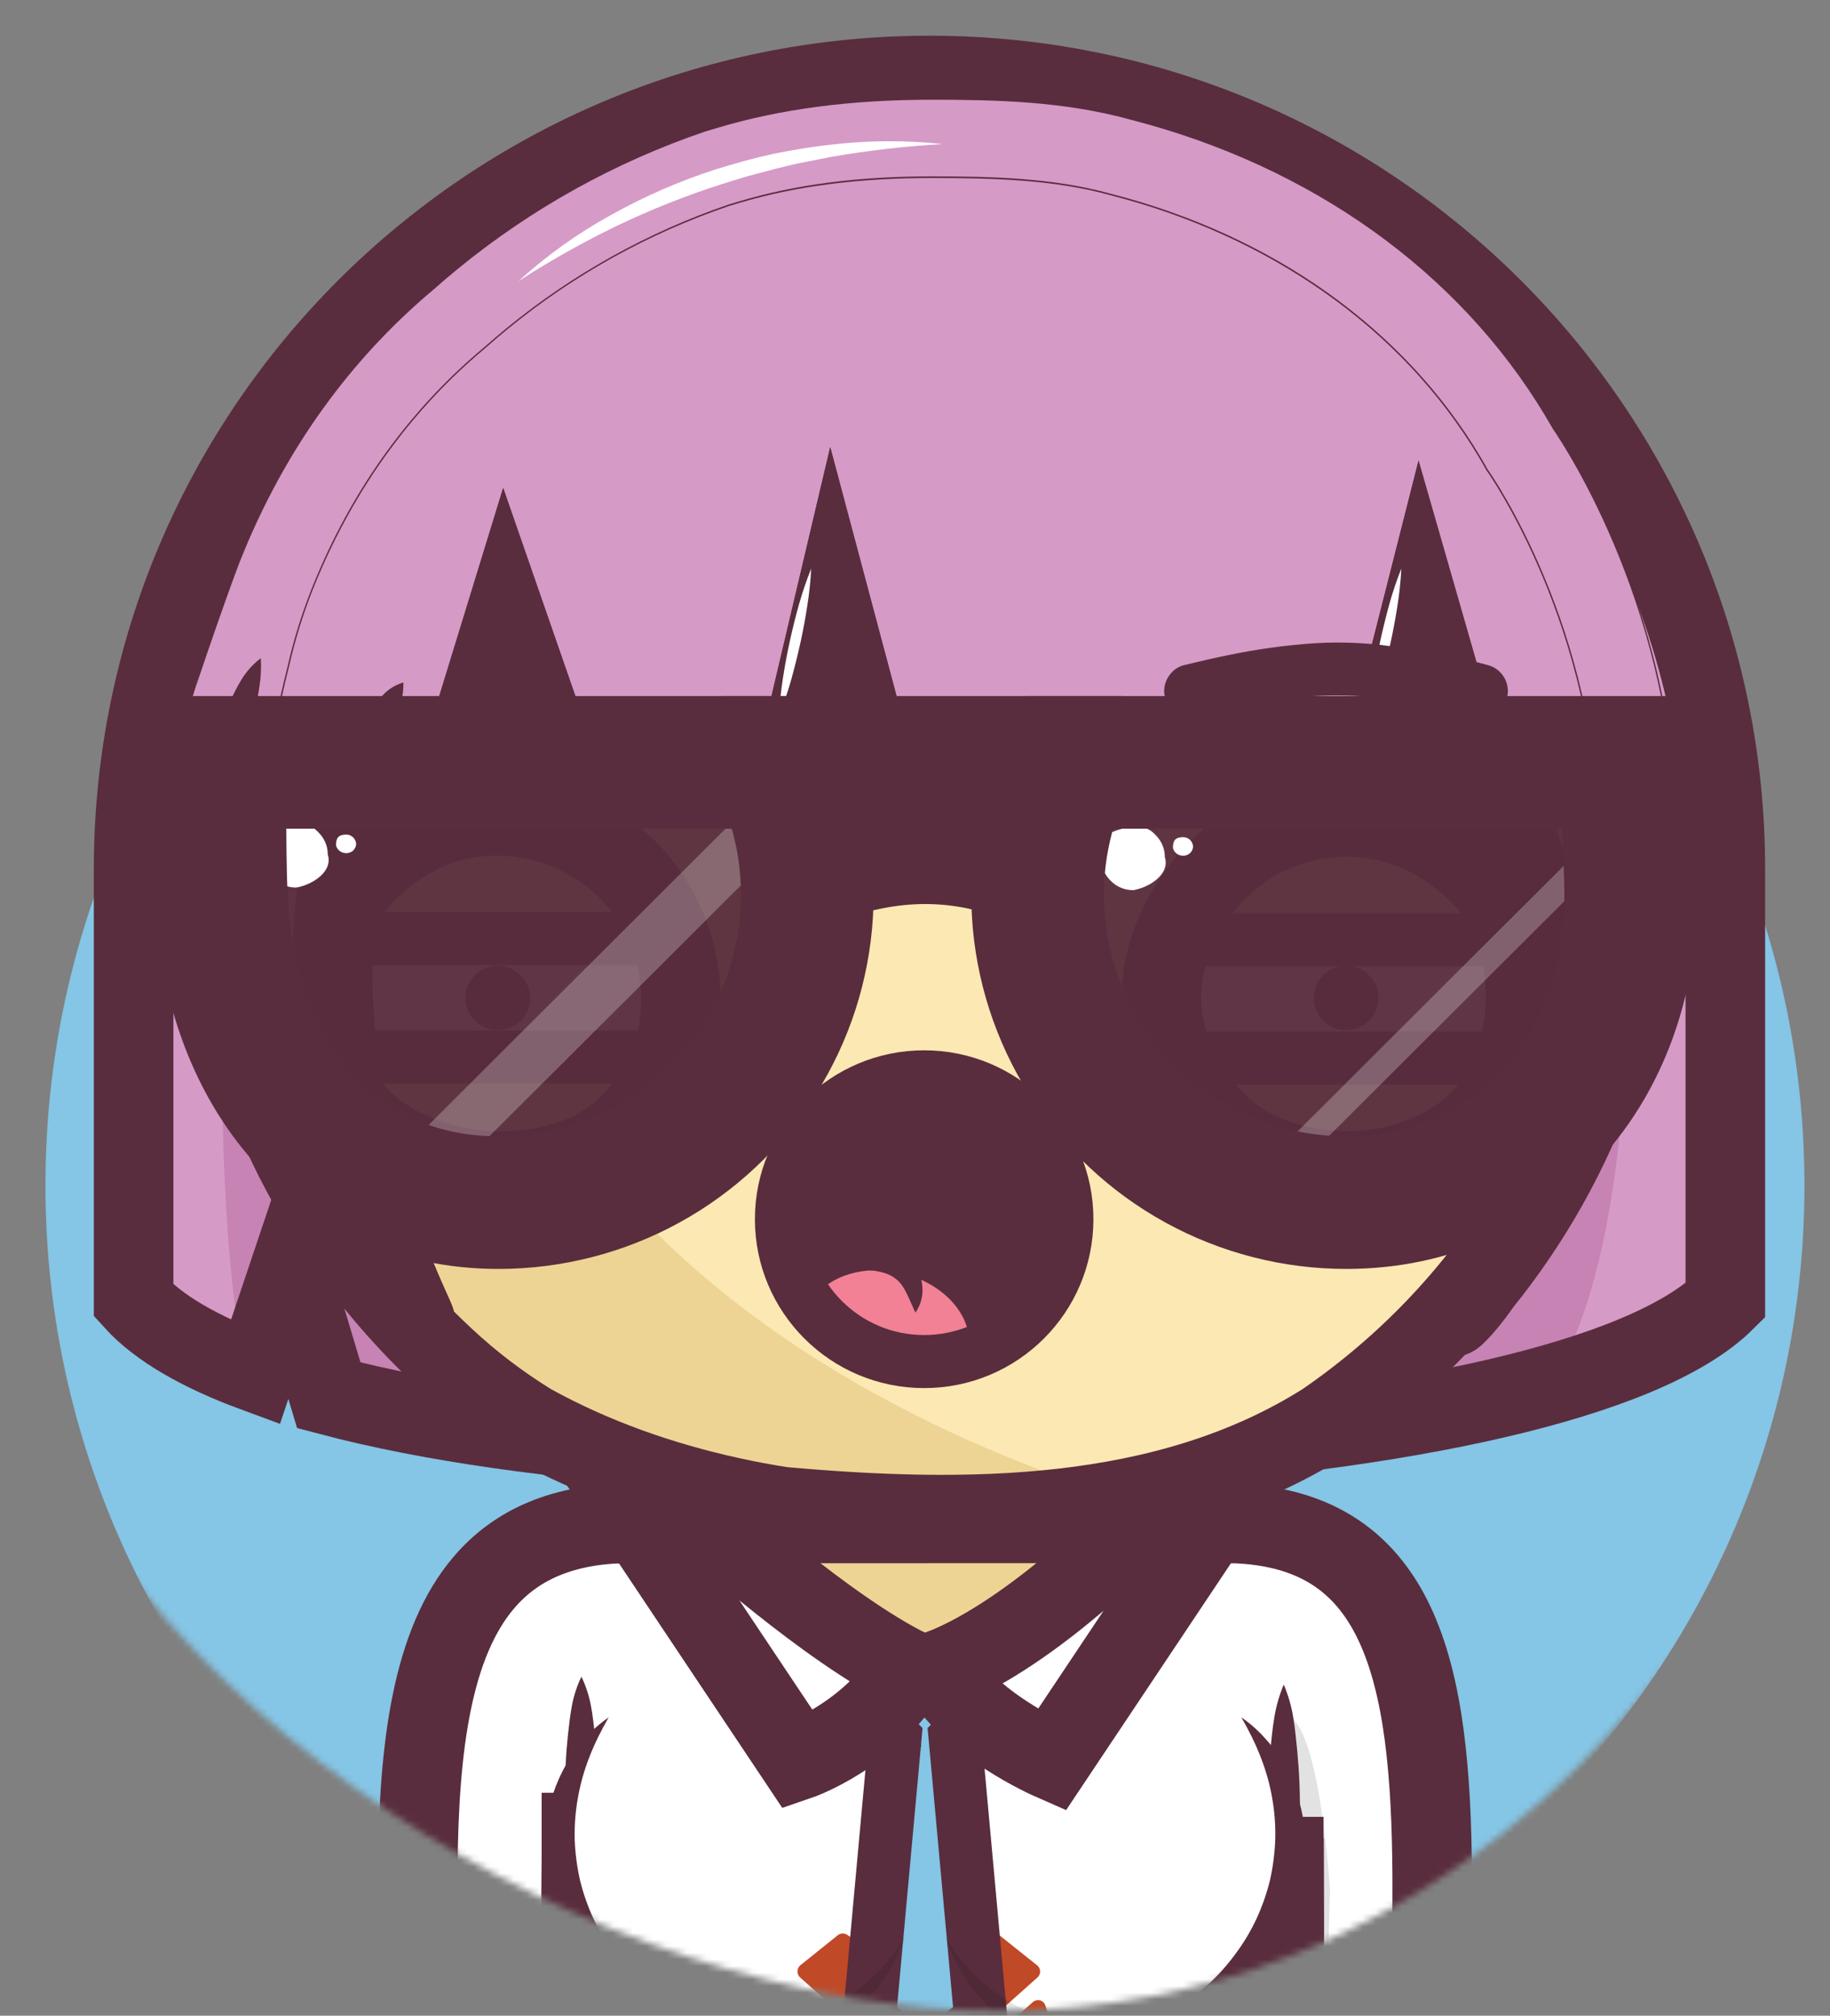<svg width="276" height="304" viewBox="0 0 276 304" fill="none" xmlns="http://www.w3.org/2000/svg">
<rect x="0" y="0" width="276" height="304" fill="#808080" stroke="none"/>
<mask id="mask0_230_566" style="mask-type:alpha" maskUnits="userSpaceOnUse" x="0" y="0" width="276" height="304">
<path d="M212.5 0.5H60L9.5 104.5L0.5 200.5C15.814 257.164 89.813 303.214 151 303.214C212.187 303.214 260.686 257.164 276 200.5L267.5 92.5L212.5 0.5Z" fill="white"/>
</mask>
<g mask="url(#mask0_230_566)">
<path d="M139.5 311.096C212.757 311.096 272.144 251.861 272.144 178.791C272.144 105.721 212.757 46.486 139.5 46.486C66.242 46.486 6.855 105.721 6.855 178.791C6.855 251.861 66.242 311.096 139.5 311.096Z" fill="#85C5E5"/>
<path d="M140.183 11.385C73.893 11.385 20.151 64.985 20.151 131.109V196.151C23.934 200.338 30.274 203.939 38.505 206.972L43.82 191.144L49.59 210.43C110.541 226.604 235.807 220.491 260.214 196.151V131.109C260.214 64.985 206.472 11.385 140.183 11.385Z" fill="#D69AC7"/>
<path d="M36.904 206.367C37.431 206.57 37.962 206.765 38.501 206.972L43.819 191.144L49.589 210.43C67.632 215.206 91.304 218.052 116.333 219.039L127.218 208.604L34.088 138.702C34.088 138.702 31.638 179.078 36.904 206.367Z" fill="#C683B4"/>
<path d="M186.263 147.995L196.361 215.954C210.247 214.227 222.943 211.867 233.512 208.898C233.512 208.898 246.715 194.217 245.291 138.702C243.866 83.188 186.263 147.995 186.263 147.995Z" fill="#C683B4"/>
<path d="M140.183 11.385C73.893 11.385 20.151 64.985 20.151 131.109V196.151C23.934 200.338 30.274 203.939 38.505 206.972L43.82 191.144L49.59 210.43C110.541 226.604 235.807 220.491 260.214 196.151V131.109C260.214 64.985 206.472 11.385 140.183 11.385Z" stroke="#592D3D" stroke-width="12" stroke-miterlimit="10"/>
<path d="M183.39 229.955C219.603 229.955 212.118 275.42 212.465 325.98H183.39V229.955Z" fill="#FBE8B3"/>
<path d="M192.463 259.067L183.39 274.242L187.93 325.98H200.603C200.91 254.236 192.463 259.067 192.463 259.067Z" fill="#EDD494"/>
<path d="M33.066 126.99C33.066 68.36 80.719 20.829 139.5 20.829C198.28 20.829 245.933 68.36 245.933 126.99C245.948 142.787 242.421 158.388 235.611 172.651C228.8 186.913 218.879 199.476 206.572 209.42C204.388 211.192 202.135 212.875 199.813 214.47C175.809 229.669 145.485 229.669 118.109 227.237C115.452 226.839 112.803 226.338 110.173 225.761C99.668 223.452 89.497 219.89 80.101 214.697C77.778 213.269 75.527 211.728 73.346 210.072C71.153 208.407 69.049 206.63 67.041 204.747C65.142 202.988 63.308 201.16 61.539 199.263C43.208 179.642 33.031 153.81 33.066 126.99Z" fill="#FBE8B3"/>
<path d="M47.574 180.51C47.853 180.988 48.129 181.465 48.416 181.935C48.588 182.222 48.767 182.5 48.947 182.787C49.21 183.213 49.473 183.638 49.745 184.056C49.936 184.359 50.144 184.653 50.327 184.948C50.591 185.346 50.854 185.744 51.125 186.142C51.329 186.444 51.524 186.747 51.748 187.049C52.011 187.447 52.274 187.813 52.546 188.195C52.761 188.502 52.985 188.804 53.204 189.111C53.423 189.417 53.739 189.847 54.002 190.213C54.265 190.579 54.461 190.822 54.692 191.124C54.924 191.427 55.239 191.841 55.518 192.199C55.798 192.557 55.993 192.8 56.233 193.098C56.472 193.397 56.795 193.799 57.078 194.145C57.362 194.491 57.569 194.738 57.816 195.033C58.064 195.327 58.391 195.717 58.682 196.055C58.974 196.394 59.189 196.64 59.444 196.931L60.33 197.926C60.59 198.216 60.853 198.499 61.128 198.785C61.471 199.16 61.819 199.53 62.166 199.896L62.648 200.405C63.163 200.939 63.682 201.472 64.209 201.997L64.312 202.105C64.827 202.614 65.35 203.119 65.872 203.621L66.503 204.218C66.882 204.572 67.261 204.926 67.644 205.277L68.107 205.698C68.506 206.072 68.941 206.439 69.36 206.805C70.663 207.938 71.993 209.024 73.35 210.064C75.528 211.72 77.78 213.261 80.105 214.689C89.501 219.862 99.656 223.444 110.177 225.753C112.807 226.33 115.456 226.827 118.113 227.229C134.911 228.722 152.826 229.291 169.696 226.003C142.871 218.127 14.05 171.858 95.131 30.472C94.046 30.969 92.976 31.483 91.915 32.016L91.68 32.131C91.193 32.374 90.706 32.625 90.223 32.88L89.824 33.091C88.324 33.886 86.84 34.71 85.383 35.57L85.024 35.781C84.561 36.056 84.103 36.334 83.644 36.617L83.297 36.832C81.871 37.72 80.468 38.64 79.087 39.59L78.656 39.888C78.221 40.191 77.794 40.493 77.368 40.799L77.104 40.986C76.234 41.621 75.375 42.263 74.527 42.913L74.279 43.104C73.88 43.414 73.481 43.733 73.082 44.055L72.615 44.429C72.216 44.751 71.817 45.074 71.418 45.404C70.576 46.1 69.747 46.817 68.929 47.541L68.474 47.939L67.4 48.914L66.882 49.384C65.743 50.445 64.63 51.529 63.542 52.635L62.992 53.197C62.676 53.523 62.361 53.849 62.05 54.179C61.866 54.374 61.683 54.578 61.503 54.769C60.955 55.352 60.415 55.944 59.883 56.544C59.704 56.746 59.52 56.941 59.341 57.156C59.057 57.479 58.778 57.805 58.499 58.132L57.896 58.844C57.625 59.166 57.354 59.489 57.098 59.815C56.883 60.078 56.667 60.344 56.456 60.611C56.029 61.14 55.61 61.669 55.195 62.203C54.98 62.481 54.764 62.76 54.553 63.042C54.341 63.325 54.074 63.675 53.839 63.998C53.603 64.32 53.412 64.575 53.204 64.865C52.997 65.156 52.753 65.482 52.534 65.793C52.156 66.323 51.784 66.861 51.416 67.404C51.217 67.695 51.018 67.993 50.822 68.288C50.627 68.582 50.383 68.948 50.168 69.283L49.573 70.202L48.903 71.281C48.731 71.555 48.56 71.83 48.392 72.105C48.037 72.686 47.694 73.271 47.351 73.856L46.864 74.715C46.648 75.093 46.433 75.475 46.222 75.858C46.062 76.148 45.902 76.439 45.747 76.729C45.491 77.203 45.24 77.68 44.989 78.158L44.51 79.089C44.255 79.599 43.999 80.104 43.748 80.617C43.616 80.892 43.48 81.171 43.349 81.449C43.141 81.883 42.95 82.321 42.738 82.758C42.615 83.021 42.495 83.284 42.375 83.554C42.08 84.21 41.791 84.873 41.509 85.544C41.422 85.751 41.338 85.962 41.25 86.169C41.039 86.675 40.831 87.18 40.628 87.689C40.52 87.956 40.416 88.223 40.312 88.485C40.113 88.987 39.913 89.492 39.734 89.998C39.65 90.217 39.566 90.436 39.486 90.654C39.236 91.352 38.99 92.05 38.748 92.748L38.525 93.424C38.349 93.955 38.178 94.486 38.01 95.016L37.771 95.776C37.583 96.389 37.4 97.002 37.224 97.619C37.184 97.75 37.144 97.882 37.108 98.017C36.901 98.749 36.701 99.484 36.51 100.222C36.446 100.457 36.39 100.695 36.33 100.93C36.191 101.483 36.055 102.037 35.931 102.594L35.764 103.29C35.592 104.046 35.425 104.803 35.269 105.563L35.209 105.869C35.074 106.546 34.941 107.222 34.81 107.899C34.766 108.142 34.726 108.38 34.682 108.623C34.579 109.216 34.479 109.817 34.387 110.414C34.355 110.617 34.319 110.812 34.291 111.019C34.172 111.795 34.064 112.575 33.96 113.359L33.901 113.876C33.821 114.509 33.749 115.146 33.681 115.783C33.657 116.022 33.629 116.26 33.605 116.503C33.541 117.172 33.481 117.844 33.426 118.517C33.426 118.656 33.402 118.792 33.394 118.915C33.335 119.711 33.283 120.513 33.238 121.323C33.238 121.534 33.238 121.749 33.21 121.959C33.184 122.586 33.16 123.21 33.138 123.834C33.138 124.069 33.138 124.304 33.138 124.538C33.138 125.354 33.106 126.174 33.106 126.994C33.106 126.994 33.106 127.022 33.106 127.034C33.106 127.917 33.106 128.793 33.138 129.668C33.138 129.971 33.162 130.273 33.17 130.576C33.19 131.161 33.21 131.746 33.238 132.331C33.238 132.685 33.282 133.035 33.302 133.389C33.334 133.919 33.362 134.448 33.402 134.981C33.43 135.379 33.465 135.734 33.498 136.108C33.541 136.609 33.581 137.111 33.633 137.608C33.669 138.006 33.717 138.38 33.757 138.766C33.813 139.248 33.864 139.733 33.924 140.215C33.972 140.613 34.028 141.011 34.08 141.389C34.144 141.858 34.208 142.332 34.279 142.802C34.339 143.2 34.403 143.598 34.467 143.996C34.539 144.457 34.615 144.923 34.694 145.385C34.766 145.783 34.838 146.18 34.914 146.578C34.998 147.036 35.086 147.494 35.173 147.948C35.261 148.401 35.337 148.743 35.421 149.141C35.516 149.595 35.612 150.045 35.716 150.495C35.82 150.944 35.892 151.291 35.987 151.661C36.091 152.11 36.203 152.556 36.314 152.998C36.426 153.44 36.51 153.774 36.61 154.156C36.729 154.602 36.849 155.044 36.973 155.485C37.077 155.883 37.184 156.249 37.296 156.627C37.424 157.069 37.555 157.507 37.695 157.945C37.835 158.383 37.926 158.697 38.046 159.075C38.166 159.453 38.325 159.947 38.469 160.38C38.613 160.814 38.716 161.125 38.844 161.495C38.996 161.929 39.147 162.362 39.303 162.796C39.435 163.158 39.562 163.524 39.702 163.887L40.197 165.188C40.336 165.542 40.472 165.9 40.596 166.255C40.771 166.688 40.951 167.126 41.13 167.56C41.274 167.902 41.414 168.248 41.561 168.591C41.749 169.036 41.96 169.474 42.14 169.916C42.287 170.242 42.431 170.573 42.579 170.899C42.786 171.361 43.006 171.814 43.217 172.268L43.648 173.183C43.891 173.685 44.143 174.178 44.394 174.676C44.522 174.927 44.642 175.181 44.773 175.432C45.539 176.92 46.337 178.389 47.167 179.838C47.283 180.025 47.431 180.267 47.574 180.51Z" fill="#EDD494"/>
<path d="M33.066 126.99C33.066 68.36 80.719 20.829 139.5 20.829C198.28 20.829 245.933 68.36 245.933 126.99C245.948 142.787 242.421 158.388 235.611 172.651C228.8 186.913 218.879 199.476 206.572 209.42C204.388 211.192 202.135 212.875 199.813 214.47C175.809 229.669 145.485 229.669 118.109 227.237C115.452 226.839 112.803 226.338 110.173 225.761C99.668 223.452 89.497 219.89 80.101 214.697C77.778 213.269 75.527 211.728 73.346 210.072C71.153 208.407 69.049 206.63 67.041 204.747C65.142 202.988 63.308 201.16 61.539 199.263C43.208 179.642 33.031 153.81 33.066 126.99Z" stroke="#592D3D" stroke-width="12" stroke-miterlimit="10"/>
<path d="M94.062 229.955C57.844 229.955 65.334 275.42 64.987 325.98H94.062V229.955Z" fill="#FBE8B3"/>
<path d="M86.524 259.067L95.609 274.242L91.065 325.98H78.405C78.081 254.236 86.524 259.067 86.524 259.067Z" fill="#EDD494"/>
<path d="M187.168 353.838H91.831C90.426 353.837 89.079 353.28 88.087 352.289C87.094 351.298 86.536 349.954 86.536 348.553V235.24C86.536 233.839 87.094 232.496 88.087 231.505C89.079 230.514 90.426 229.956 91.831 229.955H184.89C190.113 229.955 192.471 233.004 192.471 237.867V348.537C192.473 349.233 192.337 349.922 192.071 350.566C191.806 351.209 191.416 351.794 190.923 352.286C190.43 352.779 189.845 353.169 189.201 353.436C188.556 353.702 187.865 353.839 187.168 353.838Z" fill="#FBE8B3"/>
<path d="M190.99 233.099C190.593 232.611 190.256 232.077 189.989 231.507C189.031 230.759 187.891 230.277 186.685 230.11C186.091 230.019 185.491 229.973 184.89 229.975H91.831C90.43 229.976 89.086 230.531 88.094 231.517C87.101 232.504 86.541 233.843 86.536 235.24C98.107 239.387 119.769 241.704 139.499 241.704C164.66 241.704 181.147 237.982 190.99 233.099Z" fill="#EDD494"/>
<path d="M183.39 229.955C219.603 229.955 212.118 275.42 212.465 325.98H192.463" stroke="#592D3D" stroke-width="12" stroke-miterlimit="10" stroke-linecap="square"/>
<path d="M94.062 229.955C57.844 229.955 65.334 275.42 64.987 325.98H84.964" stroke="#592D3D" stroke-width="12" stroke-miterlimit="10" stroke-linecap="square"/>
<path d="M91.831 229.995L184.89 229.955" stroke="#592D3D" stroke-width="12" stroke-miterlimit="10"/>
<path d="M91.831 353.838H138.362C94.811 353.838 98.099 261.833 86.536 261.833V348.537C86.534 349.232 86.669 349.921 86.934 350.564C87.2 351.207 87.589 351.791 88.081 352.283C88.573 352.776 89.157 353.167 89.801 353.433C90.444 353.7 91.134 353.838 91.831 353.838Z" fill="#EDD494"/>
<path d="M84.143 270.601C84.067 269.14 84.099 267.68 84.163 266.223C84.227 264.767 84.35 263.298 84.506 261.845C84.586 261.113 84.665 260.385 84.765 259.652C84.865 258.92 84.961 258.192 85.104 257.46C85.387 255.944 85.869 254.472 86.537 253.082C87.205 254.472 87.686 255.944 87.969 257.46C88.113 258.192 88.217 258.92 88.308 259.652C88.4 260.385 88.488 261.113 88.568 261.845C88.719 263.306 88.839 264.767 88.907 266.223C88.975 267.68 89.007 269.144 88.931 270.601H84.143Z" fill="#592D3D"/>
<path d="M192.463 274.242V277.426C192.567 290.958 192.567 304.887 192.463 318.319C192.463 319.461 192.463 320.595 192.463 321.714V348.541C192.465 349.236 192.329 349.924 192.064 350.567C191.798 351.209 191.409 351.793 190.917 352.285C190.425 352.777 189.841 353.167 189.198 353.434C188.555 353.7 187.865 353.838 187.168 353.838H91.832C90.427 353.837 89.08 353.28 88.087 352.289C87.094 351.298 86.537 349.954 86.537 348.553V325.391C86.537 324.392 86.537 323.373 86.537 322.346C86.437 308.469 86.437 294.539 86.537 280.439V270.601" stroke="#592D3D" stroke-width="12" stroke-miterlimit="10"/>
<path d="M190.069 274.242C189.993 272.583 190.029 270.919 190.093 269.256C190.157 267.592 190.281 265.933 190.432 264.269C190.512 263.437 190.596 262.606 190.692 261.774C190.787 260.942 190.887 260.114 191.031 259.282C191.309 257.569 191.789 255.896 192.463 254.296C193.137 255.896 193.618 257.569 193.895 259.282C194.039 260.114 194.143 260.946 194.235 261.774C194.326 262.602 194.414 263.437 194.494 264.269C194.646 265.933 194.769 267.592 194.833 269.256C194.897 270.919 194.933 272.583 194.857 274.242H190.069Z" fill="#592D3D"/>
<path d="M140.326 277.769C140.325 281.938 139.377 286.054 137.552 289.805C135.727 293.556 133.073 296.846 129.79 299.427C126.507 302.009 122.68 303.814 118.596 304.707C114.513 305.6 110.28 305.559 106.215 304.585C102.15 303.612 98.359 301.732 95.128 299.087C91.896 296.441 89.308 293.1 87.558 289.313C85.807 285.527 84.94 281.394 85.022 277.225C85.103 273.056 86.132 268.96 88.029 265.244" stroke="#592D3D" stroke-width="12" stroke-miterlimit="10"/>
<path d="M88.029 265.244C89.54 262.3 91.567 259.648 94.014 257.416Z" fill="#FBE8B3"/>
<path d="M85.894 264.158C86.245 263.33 86.698 262.549 87.243 261.833C87.784 261.117 88.389 260.451 89.051 259.844C89.386 259.541 89.725 259.247 90.08 258.972C90.433 258.688 90.808 258.432 91.201 258.208C92.053 257.718 93.012 257.444 93.994 257.412C93.891 258.344 93.656 259.256 93.296 260.122C93.14 260.52 92.965 260.87 92.781 261.225L92.263 262.287C91.923 262.988 91.588 263.676 91.245 264.353C90.913 265.035 90.546 265.699 90.144 266.343L85.894 264.158Z" fill="#592D3D"/>
<path d="M135.242 261.833C138.553 266.484 140.33 272.048 140.325 277.753Z" fill="#FBE8B3"/>
<path d="M135.242 261.833C136.604 262.57 137.788 263.596 138.709 264.838C139.168 265.442 139.582 266.08 139.946 266.744C140.317 267.409 140.653 268.094 140.964 268.794C141.576 270.201 142.039 271.668 142.344 273.172C142.654 274.681 142.78 276.222 142.719 277.761H137.931C137.856 276.467 137.788 275.182 137.652 273.888C137.516 272.595 137.345 271.309 137.094 270.012L136.894 269.041L136.663 268.066C136.495 267.417 136.316 266.768 136.148 266.104C135.771 264.697 135.469 263.272 135.242 261.833Z" fill="#592D3D"/>
<path d="M196.018 277.769C196.022 273.992 195.247 270.256 193.741 266.791C192.235 263.327 190.03 260.209 187.264 257.631" fill="#FBE8B3"/>
<path d="M193.624 277.769C193.56 276.054 193.392 274.345 193.121 272.651C192.841 270.939 192.425 269.253 191.876 267.608C191.74 267.21 191.581 266.784 191.433 266.37C191.286 265.956 191.098 265.555 190.934 265.141C190.771 264.727 190.559 264.345 190.384 263.927L189.801 262.733C189.003 261.101 188.137 259.473 187.264 257.659C189.113 258.445 190.774 259.613 192.139 261.085C192.471 261.459 192.818 261.825 193.125 262.219C193.432 262.613 193.739 263.015 194.023 263.413C194.306 263.811 194.593 264.245 194.849 264.679C195.104 265.113 195.371 265.547 195.599 266C196.549 267.8 197.272 269.711 197.753 271.687C198.245 273.676 198.462 275.722 198.4 277.769H193.624Z" fill="#592D3D"/>
<path d="M140.697 277.769C140.653 281.419 141.336 285.041 142.706 288.426C144.076 291.811 146.106 294.891 148.678 297.487C151.25 300.084 154.314 302.145 157.69 303.552C161.067 304.959 164.69 305.684 168.35 305.684C172.01 305.684 175.633 304.959 179.01 303.552C182.386 302.145 185.45 300.084 188.022 297.487C190.594 294.891 192.624 291.811 193.994 288.426C195.364 285.041 196.047 281.419 196.003 277.769" stroke="#592D3D" stroke-width="12" stroke-miterlimit="10"/>
<path d="M145.792 261.833C142.483 266.485 140.707 272.049 140.713 277.753Z" fill="#FBE8B3"/>
<path d="M145.792 261.833C145.566 263.274 145.263 264.703 144.886 266.112C144.719 266.776 144.539 267.425 144.371 268.074L144.144 269.049L143.945 270.02C143.693 271.317 143.51 272.607 143.382 273.896C143.254 275.186 143.182 276.475 143.107 277.769H138.303C138.238 276.229 138.364 274.688 138.678 273.18C138.981 271.676 139.444 270.209 140.058 268.802C140.366 268.102 140.701 267.417 141.072 266.752C141.438 266.088 141.851 265.451 142.309 264.846C143.235 263.6 144.424 262.572 145.792 261.833Z" fill="#592D3D"/>
<path d="M92.992 261.328V229.955" stroke="#592D3D" stroke-width="12" stroke-miterlimit="10"/>
<path d="M185.968 261.328V229.955" stroke="#592D3D" stroke-width="12" stroke-miterlimit="10"/>
<path d="M127.729 285.298H149.236V293.139C142.157 290.731 134.987 290.79 127.729 293.139V285.298Z" fill="#85C5E5" stroke="#592D3D" stroke-width="12" stroke-miterlimit="10"/>
<path d="M194.602 277.769C194.611 270.782 191.954 264.054 187.168 258.952C185.484 257.153 169.504 261.416 160.112 269.801C150.891 278.035 142.863 291.487 144.012 293.182C147.322 298.082 152.123 301.793 157.706 303.767C163.289 305.742 169.36 305.876 175.026 304.15C180.691 302.423 185.651 298.928 189.175 294.179C192.7 289.43 194.602 283.677 194.602 277.769Z" fill="#85C5E5" stroke="#592D3D" stroke-width="12" stroke-miterlimit="10"/>
<path d="M178.646 265.642C176.204 267.103 173.798 268.5 171.464 270.02C169.16 271.488 166.957 273.108 164.868 274.867C162.813 276.642 160.834 278.576 158.883 280.542C156.932 282.508 155.017 284.522 152.998 286.54C154.222 283.978 155.718 281.554 157.459 279.309C159.197 277.029 161.164 274.931 163.328 273.048C165.53 271.189 167.963 269.62 170.566 268.38C173.13 267.126 175.846 266.205 178.646 265.642Z" fill="white"/>
<path d="M84.397 277.769C84.388 270.782 87.045 264.054 91.831 258.952C93.515 257.153 109.495 261.416 118.887 269.801C128.108 278.035 136.136 291.487 134.987 293.182C131.677 298.082 126.876 301.793 121.293 303.767C115.71 305.742 109.639 305.876 103.973 304.15C98.308 302.423 93.348 298.928 89.824 294.179C86.299 289.43 84.397 283.677 84.397 277.769Z" fill="#85C5E5" stroke="#592D3D" stroke-width="12" stroke-miterlimit="10"/>
<path d="M121.844 301.671C112.811 301.671 104.148 298.092 97.761 291.721C91.373 285.35 87.785 276.71 87.785 267.7C87.785 266.542 87.844 265.385 87.961 264.233C84.961 269.546 83.81 275.7 84.688 281.734C85.567 287.768 88.424 293.341 92.815 297.583C97.206 301.825 102.882 304.497 108.956 305.18C115.03 305.864 121.161 304.521 126.388 301.361C124.882 301.565 123.364 301.669 121.844 301.671Z" fill="#67B7D6"/>
<path d="M84.397 277.769C84.388 270.782 87.045 264.054 91.831 258.952C93.515 257.153 109.495 261.416 118.887 269.801C128.108 278.035 136.136 291.487 134.987 293.182C131.677 298.082 126.876 301.793 121.293 303.767C115.71 305.742 109.639 305.876 103.973 304.15C98.308 302.423 93.348 298.928 89.824 294.179C86.299 289.43 84.397 283.677 84.397 277.769Z" stroke="#592D3D" stroke-width="12" stroke-miterlimit="10"/>
<path d="M100.354 265.642C103.153 266.204 105.869 267.123 108.433 268.376C111.037 269.618 113.469 271.188 115.671 273.048C117.827 274.93 119.785 277.025 121.516 279.301C123.258 281.546 124.753 283.97 125.977 286.532C123.958 284.542 122.051 282.501 120.092 280.534C118.133 278.568 116.166 276.634 114.107 274.859C112.019 273.1 109.815 271.48 107.512 270.012C105.185 268.5 102.791 267.103 100.354 265.642Z" fill="white"/>
<path d="M158.592 265.479L141.782 251.8L171.56 229.995H107.44L137.218 251.8L120.408 265.479L105.394 242.993V274.227H174.923V241.019L158.592 265.479Z" fill="#EDD494"/>
<path d="M186.047 229.732L168.998 229.772C168.909 231.57 168.719 233.361 168.427 235.137C168.239 235.989 168.008 236.832 167.733 237.66C166.799 240.243 160.846 242.436 159.158 244.318C158.599 244.945 157.999 245.533 157.363 246.081C147.32 253.325 131.36 253.723 121.66 245.851C120.614 244.939 119.664 243.925 118.823 242.822C117.136 240.609 112.28 238.209 111.602 235.284C111.409 234.419 111.265 233.543 111.171 232.662C111.074 231.763 111.026 230.859 111.027 229.955L92.988 229.732C91.584 229.732 90.236 230.289 89.243 231.279C88.249 232.269 87.691 233.613 87.689 235.014V348.314C87.691 349.715 88.249 351.059 89.243 352.049C90.236 353.039 91.584 353.596 92.988 353.596H188.321C189.725 353.596 191.072 353.039 192.065 352.049C193.058 351.058 193.616 349.715 193.616 348.314V237.628C193.616 232.781 191.27 229.732 186.047 229.732Z" fill="white"/>
<path d="M184.523 229.732C209.876 229.732 219.843 247.001 216.005 337.983C208.527 340.649 193.696 339.81 193.696 339.81L184.523 229.732Z" fill="white"/>
<path d="M119.973 268.432L139.304 258.845L158.688 268.432L143.901 251.311L126.389 251.641L119.973 268.432Z" fill="#E2E2E2"/>
<path d="M193.617 258.845C193.617 258.845 184.523 292.49 185.912 351.972L199.163 339.635L200.591 284.88C198.349 256.134 193.617 258.845 193.617 258.845Z" fill="#E2E2E2"/>
<path d="M95.211 229.732C70.561 229.732 59.748 252.198 62.992 327.428C71.937 331.372 85.411 329.649 85.411 329.649L95.211 229.732Z" fill="white"/>
<path d="M87.678 258.845L87.479 329.562L82.152 329.92C80.967 270.601 87.678 258.845 87.678 258.845Z" fill="#E2E2E2"/>
<path d="M184.523 229.732C211.424 229.732 215.825 252.131 216.005 282.974V337.983C216.005 337.983 196.055 340.184 193.696 339.81L193.657 283.253" stroke="#592D3D" stroke-width="12" stroke-miterlimit="10" stroke-linecap="square"/>
<path d="M95.211 229.732C84.945 229.732 77.847 232.964 72.983 238.663C65.222 247.765 63.155 263.155 63.008 281.752V331.01C67.82 332.332 87.49 329.562 87.49 329.562L87.686 282.361" stroke="#592D3D" stroke-width="12" stroke-miterlimit="10" stroke-linecap="square"/>
<path d="M92.989 353.596H139.5C95.933 353.596 99.237 261.607 87.674 261.607V348.314C87.674 349.009 87.812 349.698 88.08 350.339C88.347 350.981 88.739 351.564 89.233 352.055C89.727 352.545 90.312 352.934 90.957 353.198C91.601 353.463 92.292 353.598 92.989 353.596Z" fill="#E2E2E2"/>
<path d="M85.296 270.378C85.22 268.917 85.252 267.453 85.32 266C85.388 264.548 85.507 263.079 85.659 261.622C85.739 260.894 85.823 260.162 85.918 259.43C86.014 258.697 86.114 257.969 86.257 257.241C86.54 255.725 87.021 254.253 87.69 252.863C88.358 254.253 88.84 255.725 89.122 257.241C89.266 257.969 89.37 258.701 89.461 259.43C89.553 260.158 89.641 260.894 89.721 261.622C89.875 263.087 89.989 264.546 90.064 266C90.128 267.461 90.16 268.925 90.064 270.378H85.296Z" fill="#592D3D"/>
<path d="M193.617 274.004V277.188C193.72 290.719 193.72 304.648 193.617 318.084C193.617 319.226 193.617 320.36 193.617 321.479V348.306C193.617 349.707 193.059 351.05 192.066 352.041C191.073 353.031 189.726 353.588 188.322 353.588H92.989C91.584 353.588 90.237 353.031 89.243 352.041C88.25 351.051 87.691 349.707 87.69 348.306V322.119C87.586 308.246 87.586 294.317 87.69 280.212V270.378" stroke="#592D3D" stroke-width="12" stroke-miterlimit="10"/>
<path d="M176.411 231.913L146.618 253.727L163.432 267.409L187.141 231.893L176.411 231.913Z" fill="#E2E2E2"/>
<path d="M191.222 274.004C191.147 272.34 191.182 270.677 191.246 269.017C191.31 267.357 191.434 265.69 191.589 264.03C191.669 263.199 191.749 262.367 191.845 261.535C191.941 260.703 192.04 259.871 192.188 259.04C192.464 257.327 192.943 255.653 193.616 254.053C194.293 255.652 194.774 257.326 195.049 259.04C195.192 259.871 195.3 260.703 195.388 261.535C195.476 262.367 195.567 263.199 195.647 264.03C195.803 265.69 195.923 267.353 195.986 269.017C196.05 270.681 196.09 272.34 196.01 274.004H191.222Z" fill="#592D3D"/>
<path d="M92.988 229.772L186.047 229.732" stroke="#592D3D" stroke-width="12" stroke-miterlimit="10"/>
<path d="M151.227 260.532L142.309 251.641L133.396 260.532L137.777 264.902L133.898 307.338L142.174 313.774L150.72 307.338L146.846 264.902L151.227 260.532Z" fill="#E2E2E2"/>
<path d="M139.516 251.641V353.596" stroke="#592D3D" stroke-width="6" stroke-miterlimit="10" stroke-linecap="square"/>
<path d="M139.516 251.641L148.434 257.746L139.516 266.641L130.603 257.746L139.516 251.641Z" fill="#85C5E5"/>
<path d="M107.428 229.987C107.428 229.987 124.693 245.644 137.218 251.8C131.121 261.833 120.408 265.487 120.408 265.487L96.695 229.975L107.428 229.987Z" fill="white" stroke="#592D3D" stroke-width="12" stroke-miterlimit="10"/>
<path d="M171.572 229.987C171.572 229.987 155.859 246.384 141.782 251.8C145.772 259.871 158.592 265.479 158.592 265.479L182.305 229.967L171.572 229.987Z" fill="white" stroke="#592D3D" stroke-width="12" stroke-miterlimit="10"/>
<path fill-rule="evenodd" clip-rule="evenodd" d="M135.746 281.804C133.87 282.747 129.912 284.59 127.766 286.043C125.619 287.495 125.89 288.868 124.953 289.811C124.015 290.755 121.202 293.107 119.327 294.52C117.452 295.932 117.918 299.693 117.452 301.11C116.985 302.527 116.043 305.818 115.572 307.231C115.101 308.644 116.51 310.526 117.452 312.405C118.393 314.283 120.731 319.465 121.669 321.351C122.607 323.238 125.424 322.291 127.766 324.173C130.311 326.213 132.976 328.1 135.746 329.824C138.088 331.237 139.029 331.237 141.372 329.824C144.142 328.101 146.807 326.214 149.352 324.173C151.698 322.291 154.511 323.234 155.452 321.351C156.394 319.469 158.732 314.287 159.67 312.405C160.607 310.522 162.016 308.636 161.549 307.231C161.082 305.826 160.141 302.523 159.67 301.11C159.199 299.697 159.67 295.936 157.794 294.52C155.837 293.05 153.959 291.479 152.169 289.811C150.573 288.311 151.231 287.455 149.352 286.043C147.472 284.63 143.255 282.747 141.372 281.804C140.506 281.342 139.54 281.1 138.559 281.1C137.577 281.1 136.611 281.342 135.746 281.804Z" fill="white"/>
<path fill-rule="evenodd" clip-rule="evenodd" d="M129.126 289.947L137.904 295.916C138.103 296.048 138.335 296.119 138.574 296.123C138.812 296.122 139.044 296.05 139.24 295.916L148.018 289.919C148.187 289.799 148.321 289.638 148.408 289.451C148.495 289.264 148.533 289.057 148.516 288.852C148.5 288.646 148.43 288.448 148.314 288.278C148.198 288.107 148.04 287.969 147.855 287.877L139.077 283.539C138.912 283.461 138.732 283.42 138.55 283.42C138.368 283.42 138.188 283.461 138.023 283.539L129.269 287.877C129.081 287.969 128.92 288.109 128.803 288.283C128.686 288.457 128.616 288.658 128.602 288.867C128.587 289.076 128.628 289.285 128.72 289.473C128.812 289.661 128.952 289.822 129.126 289.939V289.947ZM141.55 297.799C141.549 297.994 141.596 298.186 141.686 298.359C141.777 298.531 141.908 298.679 142.069 298.79L149.108 303.589C149.327 303.737 149.59 303.808 149.854 303.79C150.118 303.773 150.369 303.669 150.568 303.494L156.469 298.229C156.6 298.113 156.704 297.97 156.774 297.81C156.843 297.649 156.877 297.476 156.872 297.301C156.867 297.127 156.824 296.955 156.745 296.799C156.667 296.643 156.555 296.506 156.417 296.398L150.783 291.905C150.584 291.746 150.339 291.655 150.084 291.645C149.829 291.635 149.578 291.707 149.367 291.849L142.069 296.828C141.91 296.936 141.78 297.081 141.689 297.25C141.598 297.419 141.549 297.607 141.546 297.799H141.55ZM124.046 304.326C124.188 304.451 124.298 304.608 124.368 304.783C124.437 304.959 124.464 305.149 124.445 305.337C124.426 305.525 124.361 305.705 124.258 305.864C124.155 306.022 124.015 306.154 123.851 306.248L119.649 308.759C119.441 308.882 119.2 308.939 118.959 308.923C118.717 308.907 118.486 308.818 118.297 308.668C118.105 308.517 117.964 308.312 117.893 308.079C117.822 307.847 117.823 307.598 117.898 307.366L119.454 302.491C119.513 302.301 119.619 302.128 119.761 301.989C119.904 301.85 120.08 301.749 120.272 301.695C120.464 301.64 120.667 301.636 120.861 301.682C121.055 301.728 121.234 301.823 121.381 301.958L124.046 304.326ZM146.841 304.835L139.24 299.661C139.043 299.53 138.811 299.459 138.574 299.459C138.337 299.459 138.105 299.53 137.908 299.661L130.327 304.835C130.176 304.938 130.052 305.073 129.962 305.231C129.872 305.389 129.819 305.565 129.808 305.747C129.798 305.929 129.829 306.111 129.898 306.28C129.967 306.45 130.072 306.602 130.207 306.726L137.788 313.491C138.007 313.687 138.292 313.793 138.586 313.79C138.88 313.791 139.164 313.685 139.384 313.491L146.965 306.726C147.102 306.604 147.21 306.452 147.279 306.282C147.348 306.113 147.377 305.929 147.364 305.747C147.352 305.565 147.298 305.388 147.207 305.23C147.115 305.072 146.989 304.937 146.837 304.835H146.841ZM126.572 303.494L120.675 298.229C120.544 298.11 120.44 297.964 120.371 297.801C120.303 297.638 120.27 297.462 120.276 297.285C120.279 297.111 120.321 296.939 120.398 296.782C120.475 296.625 120.586 296.488 120.723 296.378L126.357 291.857C126.557 291.697 126.804 291.606 127.06 291.597C127.317 291.587 127.569 291.66 127.781 291.805L135.071 296.78C135.237 296.891 135.374 297.04 135.468 297.216C135.563 297.391 135.613 297.588 135.613 297.787C135.614 297.986 135.565 298.182 135.47 298.357C135.375 298.532 135.238 298.681 135.071 298.79L128.04 303.589C127.82 303.739 127.556 303.811 127.29 303.793C127.024 303.776 126.771 303.671 126.572 303.494ZM156.848 311.056L150.843 307.474C150.625 307.346 150.372 307.29 150.121 307.314C149.869 307.339 149.632 307.442 149.443 307.609L142.105 314.14C141.955 314.275 141.842 314.446 141.776 314.637C141.71 314.827 141.694 315.032 141.728 315.23C141.763 315.429 141.848 315.616 141.974 315.773C142.101 315.93 142.265 316.053 142.452 316.13L152.631 320.245C152.918 320.359 153.239 320.357 153.525 320.241C153.811 320.125 154.041 319.902 154.167 319.62L157.319 312.572C157.439 312.306 157.458 312.005 157.371 311.727C157.284 311.448 157.098 311.211 156.848 311.06V311.056ZM157.682 302.499L159.234 307.374C159.293 307.554 159.308 307.745 159.278 307.931C159.249 308.117 159.175 308.294 159.064 308.447C158.953 308.6 158.807 308.724 158.638 308.809C158.469 308.895 158.282 308.939 158.093 308.938C157.879 308.938 157.669 308.879 157.487 308.767L153.277 306.256C153.115 306.161 152.978 306.029 152.878 305.87C152.778 305.712 152.718 305.531 152.703 305.345C152.684 305.157 152.711 304.967 152.78 304.791C152.849 304.615 152.96 304.459 153.102 304.334L155.771 301.946C155.919 301.814 156.097 301.721 156.29 301.675C156.483 301.63 156.684 301.632 156.876 301.683C157.068 301.741 157.243 301.846 157.384 301.988C157.524 302.131 157.627 302.307 157.682 302.499ZM135.418 315.234C135.451 315.033 135.432 314.825 135.362 314.633C135.292 314.441 135.174 314.27 135.019 314.136L127.681 307.605C127.492 307.438 127.255 307.335 127.003 307.311C126.751 307.286 126.499 307.342 126.281 307.47L120.296 311.052C120.044 311.205 119.856 311.445 119.768 311.726C119.68 312.007 119.697 312.311 119.817 312.58L122.977 319.628C123.103 319.908 123.333 320.129 123.618 320.245C123.904 320.36 124.223 320.362 124.509 320.249L134.684 316.138C134.873 316.062 135.04 315.939 135.168 315.781C135.297 315.623 135.383 315.435 135.418 315.234ZM139.009 317.224L147.172 320.523C147.374 320.605 147.549 320.74 147.679 320.913C147.809 321.087 147.89 321.292 147.912 321.508C147.934 321.723 147.897 321.941 147.805 322.137C147.712 322.333 147.568 322.5 147.388 322.621L139.216 328.28C139.021 328.418 138.789 328.493 138.55 328.495C138.311 328.491 138.079 328.416 137.884 328.28L129.72 322.621C129.54 322.499 129.397 322.33 129.306 322.133C129.215 321.936 129.179 321.718 129.203 321.503C129.227 321.287 129.309 321.082 129.441 320.909C129.573 320.737 129.749 320.603 129.952 320.523L138.115 317.224C138.408 317.118 138.73 317.127 139.017 317.248L139.009 317.224Z" fill="#C04927"/>
<path d="M131.104 304.553L139.38 310.988L147.926 304.553L143.936 260.862H135.094L131.104 304.553Z" fill="#85C5E5"/>
<path d="M130.603 257.746L134.984 262.116L131.105 304.553L139.381 310.988L147.927 304.553L144.053 262.116L148.434 257.746" stroke="#592D3D" stroke-width="8" stroke-miterlimit="10"/>
<path d="M135.865 260.787L135.893 260.807C135.917 260.82 135.94 260.836 135.961 260.854L136.112 260.97C136.212 261.053 136.32 261.137 136.423 261.228C136.635 261.408 136.858 261.599 137.102 261.782C137.345 261.965 137.608 262.14 137.9 262.347C138.28 262.632 138.641 262.942 138.981 263.274C138.696 263.737 138.252 264.081 137.732 264.241C137.252 264.374 136.75 264.411 136.256 264.349C135.754 264.3 135.264 264.165 134.807 263.951C134.575 263.84 134.355 263.707 134.149 263.553C134.042 263.475 133.939 263.391 133.842 263.302C133.794 263.258 133.742 263.21 133.694 263.159L133.614 263.075L133.515 262.96L135.865 260.787Z" fill="#592D3D"/>
<path opacity="0.1" d="M110.324 310.709C116.1 310.709 121.731 308.904 126.427 305.55C131.122 302.195 134.647 297.459 136.507 292.004C134.146 296.032 130.822 299.414 126.832 301.849C122.842 304.283 118.309 305.694 113.639 305.956C108.969 306.217 104.307 305.322 100.068 303.348C95.83 301.375 92.147 298.386 89.349 294.647L89.329 300.509C94.412 306.73 101.654 310.709 110.324 310.709Z" fill="black"/>
<path opacity="0.1" d="M168.675 310.709C162.899 310.709 157.268 308.904 152.572 305.55C147.877 302.195 144.352 297.459 142.492 292.004C144.853 296.032 148.177 299.414 152.167 301.849C156.157 304.283 160.69 305.694 165.36 305.956C170.03 306.217 174.692 305.322 178.931 303.348C183.169 301.375 186.852 298.386 189.65 294.647V300.505C184.587 306.73 177.345 310.709 168.675 310.709Z" fill="black"/>
<path d="M102.393 303.617C98.135 302.032 94.335 299.425 91.327 296.027C88.32 292.628 86.198 288.543 85.15 284.132C84.101 279.722 84.158 275.121 85.316 270.738C86.474 266.354 88.697 262.323 91.788 259" fill="white"/>
<path d="M102.393 303.617C97.675 302.849 93.319 300.622 89.94 297.25L89.294 296.613C89.082 296.398 88.895 296.163 88.683 295.94C88.472 295.717 88.284 295.483 88.093 295.252C87.89 295.024 87.7 294.787 87.522 294.539C87.163 294.05 86.8 293.56 86.453 293.059L85.507 291.495C84.314 289.352 83.413 287.059 82.83 284.678C82.288 282.29 82.061 279.841 82.156 277.394C82.264 274.964 82.721 272.561 83.512 270.259C83.616 269.976 83.708 269.69 83.816 269.407L84.167 268.571C84.386 268.014 84.669 267.481 84.929 266.944C85.483 265.886 86.115 264.871 86.82 263.907C87.159 263.425 87.546 262.972 87.917 262.518C88.288 262.064 88.691 261.631 89.114 261.233C89.939 260.41 90.838 259.666 91.799 259.008C89.489 262.988 87.849 267.043 87.147 271.214C86.782 273.264 86.624 275.345 86.676 277.426C86.753 279.491 87.02 281.544 87.474 283.559C87.966 285.564 88.65 287.516 89.517 289.39C90.404 291.283 91.484 293.079 92.741 294.75C94.013 296.478 95.458 298.072 97.054 299.506C98.73 301.005 100.515 302.379 102.393 303.617Z" fill="#592D3D"/>
<path d="M176.627 303.617C180.883 302.03 184.682 299.421 187.687 296.022C190.693 292.623 192.812 288.537 193.859 284.127C194.905 279.716 194.846 275.116 193.687 270.734C192.528 266.352 190.304 262.321 187.212 259" fill="white"/>
<path d="M176.627 303.617C178.501 302.384 180.281 301.015 181.954 299.522C183.55 298.088 184.995 296.494 186.267 294.766C187.524 293.095 188.604 291.298 189.491 289.405C190.358 287.532 191.042 285.579 191.534 283.575C191.988 281.56 192.255 279.507 192.332 277.442C192.389 275.353 192.236 273.264 191.873 271.206C191.171 267.035 189.531 262.992 187.22 259C188.182 259.658 189.081 260.402 189.906 261.225C190.337 261.622 190.704 262.076 191.103 262.51C191.502 262.944 191.861 263.417 192.2 263.899C192.905 264.863 193.537 265.878 194.091 266.936C194.351 267.473 194.634 268.006 194.853 268.563L195.204 269.399C195.312 269.682 195.404 269.968 195.508 270.251C196.299 272.553 196.756 274.956 196.864 277.386C196.959 279.833 196.732 282.282 196.19 284.67C195.607 287.051 194.706 289.344 193.513 291.487L192.567 293.051C192.22 293.552 191.857 294.042 191.498 294.531C191.32 294.779 191.13 295.016 190.927 295.244C190.732 295.475 190.528 295.705 190.337 295.932C190.145 296.159 189.938 296.39 189.726 296.605L189.08 297.242C185.702 300.617 181.345 302.847 176.627 303.617Z" fill="#592D3D"/>
<path d="M48.288 157.563C47.889 146.276 55.471 136.725 65.557 132.267C66.616 131.835 67.704 131.476 68.813 131.193C74.403 129.807 80.285 130.18 85.655 132.259C86.882 132.729 88.075 133.282 89.226 133.915C101.008 140.235 106.299 155.107 101.739 167.13C101.276 168.342 100.719 169.516 100.071 170.64C98.48 173.947 96.076 176.798 93.084 178.93C92.086 179.663 91.04 180.328 89.952 180.92C79.028 186.094 64.264 184.502 55.459 176.383C54.578 175.45 53.763 174.457 53.021 173.41C52.174 172.215 51.43 170.95 50.798 169.629C49.46 166.928 48.688 163.983 48.528 160.973C48.383 159.842 48.303 158.703 48.288 157.563Z" fill="#EDD494"/>
<path d="M47.638 150.26C47.239 138.973 54.82 129.422 64.907 124.964C65.965 124.532 67.051 124.173 68.159 123.89C73.75 122.504 79.634 122.876 85.004 124.956C86.228 125.426 87.417 125.979 88.564 126.612C100.346 132.936 105.637 147.804 101.076 159.827C100.617 161.041 100.06 162.215 99.408 163.337C98.857 164.416 98.229 165.453 97.529 166.442C96.839 167.422 96.082 168.353 95.263 169.228C94.377 170.102 93.427 170.909 92.422 171.643C91.424 172.377 90.378 173.042 89.29 173.633C78.365 178.807 63.602 177.215 54.8 169.096C53.917 168.165 53.102 167.171 52.362 166.123C51.514 164.928 50.769 163.663 50.136 162.342C48.789 159.632 48.014 156.675 47.858 153.655C47.716 152.528 47.643 151.395 47.638 150.26Z" fill="white"/>
<path d="M75.065 155.374C77.763 155.374 79.949 153.193 79.949 150.503C79.949 147.812 77.763 145.631 75.065 145.631C72.368 145.631 70.182 147.812 70.182 150.503C70.182 153.193 72.368 155.374 75.065 155.374Z" fill="#592D3D"/>
<path d="M75.341 123.058C71.75 123.053 68.193 123.757 64.876 125.128C61.558 126.498 58.545 128.509 56.009 131.045C55.017 132.036 54.102 133.101 53.272 134.229C51.555 136.458 50.17 138.923 49.162 141.548H101.164C99.815 136.824 97.006 132.646 93.136 129.609C92.338 128.926 91.501 128.29 90.63 127.702C86.115 124.663 80.788 123.045 75.341 123.058Z" fill="#FBE8B3" stroke="#592D3D" stroke-width="8" stroke-miterlimit="10"/>
<path d="M49.361 159.405C51.556 164.878 55.466 169.725 60.501 172.666C61.798 173.399 63.152 174.025 64.551 174.537C74.379 178.154 86.496 176.554 94.273 169.916C95.317 168.981 96.29 167.969 97.181 166.887C97.853 166.08 98.467 165.226 99.017 164.332C99.815 162.75 100.474 161.101 100.988 159.405H49.361Z" fill="#FBE8B3" stroke="#592D3D" stroke-width="8" stroke-miterlimit="10"/>
<path d="M47.638 150.26C47.239 138.973 54.82 129.422 64.907 124.964C65.965 124.532 67.051 124.173 68.159 123.89C73.75 122.504 79.634 122.876 85.004 124.956C86.228 125.426 87.417 125.979 88.564 126.612C100.346 132.936 105.637 147.804 101.076 159.827C100.617 161.041 100.06 162.215 99.408 163.337C98.857 164.416 98.229 165.453 97.529 166.442C96.839 167.422 96.082 168.353 95.263 169.228C94.377 170.102 93.427 170.909 92.422 171.643C91.424 172.377 90.378 173.042 89.29 173.633C78.365 178.807 63.602 177.215 54.8 169.096C53.917 168.165 53.102 167.171 52.362 166.123C51.514 164.928 50.769 163.663 50.136 162.342C48.789 159.632 48.014 156.675 47.858 153.655C47.716 152.528 47.643 151.395 47.638 150.26Z" stroke="#592D3D" stroke-width="12" stroke-miterlimit="10"/>
<path d="M172.972 154.355C173.143 148.334 175.633 142.38 178.997 137.907C179.855 136.704 180.805 135.57 181.837 134.512C186.428 129.744 192.575 126.767 199.171 126.118C205.767 125.468 212.378 127.189 217.815 130.97C218.722 131.601 219.592 132.282 220.421 133.011C231.194 141.548 232.439 158.14 226.533 170.115C225.96 171.067 225.322 171.979 224.626 172.845C223.703 174 222.692 175.081 221.602 176.081C213.514 183.177 200.93 184.888 190.715 181.024C189.26 180.476 187.852 179.811 186.506 179.034C179.364 174.744 174.388 166.661 173.167 158.247C173.001 156.957 172.935 155.656 172.972 154.355Z" fill="#EDD494"/>
<path d="M175.162 149.778C175.33 144.147 177.724 138.575 180.956 134.392C181.787 133.264 182.702 132.2 183.693 131.209C188.181 126.734 194.088 123.954 200.404 123.347C206.72 122.739 213.052 124.341 218.314 127.877C219.185 128.465 220.021 129.102 220.82 129.784C231.194 137.771 232.391 153.292 226.701 164.496C226.15 165.389 225.537 166.243 224.866 167.051C223.975 168.131 223.003 169.142 221.957 170.075C214.173 176.737 202.063 178.329 192.236 174.708C190.834 174.194 189.477 173.567 188.178 172.833C181.307 168.822 176.519 161.26 175.342 153.392C175.185 152.194 175.125 150.986 175.162 149.778Z" fill="white"/>
<path d="M203.024 155.374C205.722 155.374 207.908 153.193 207.908 150.503C207.908 147.812 205.722 145.631 203.024 145.631C200.327 145.631 198.141 147.812 198.141 150.503C198.141 153.193 200.327 155.374 203.024 155.374Z" fill="#592D3D"/>
<path d="M203.025 123.229C199.434 123.225 195.878 123.928 192.56 125.299C189.243 126.669 186.229 128.681 183.694 131.216C182.703 132.208 181.788 133.272 180.956 134.4C179.24 136.628 177.856 139.092 176.847 141.715H228.848C227.499 136.992 224.69 132.814 220.82 129.776C220.022 129.094 219.185 128.457 218.315 127.869C213.799 124.831 208.472 123.215 203.025 123.229Z" fill="#FBE8B3" stroke="#592D3D" stroke-width="8" stroke-miterlimit="10"/>
<path d="M177.046 159.573C179.244 165.049 183.151 169.896 188.186 172.833C189.483 173.567 190.837 174.194 192.236 174.708C202.063 178.325 214.181 176.721 221.957 170.083C223.003 169.15 223.975 168.139 224.866 167.059C225.537 166.251 226.15 165.397 226.701 164.503C227.502 162.92 228.161 161.27 228.673 159.573H177.046Z" fill="#FBE8B3" stroke="#592D3D" stroke-width="8" stroke-miterlimit="10"/>
<path d="M175.162 149.778C175.33 144.147 177.724 138.575 180.956 134.392C181.787 133.264 182.702 132.2 183.693 131.209C188.181 126.734 194.088 123.954 200.404 123.347C206.72 122.739 213.052 124.341 218.314 127.877C219.185 128.465 220.021 129.102 220.82 129.784C231.194 137.771 232.391 153.292 226.701 164.496C226.15 165.389 225.537 166.243 224.866 167.051C223.975 168.131 223.003 169.142 221.957 170.075C214.173 176.737 202.063 178.329 192.236 174.708C190.834 174.194 189.477 173.567 188.178 172.833C181.307 168.822 176.519 161.26 175.342 153.392C175.185 152.194 175.125 150.986 175.162 149.778Z" stroke="#592D3D" stroke-width="12" stroke-miterlimit="10"/>
<path d="M139.381 205.344C151.269 205.344 160.907 195.731 160.907 183.873C160.907 172.015 151.269 162.402 139.381 162.402C127.492 162.402 117.854 172.015 117.854 183.873C117.854 195.731 127.492 205.344 139.381 205.344Z" fill="#592D3D"/>
<path d="M135.993 192.016C130.379 190.675 124.973 192.414 122.646 195.944C124.877 199.312 128.11 201.896 131.891 203.334C135.672 204.772 139.81 204.991 143.722 203.959C144.536 203.745 145.336 203.479 146.116 203.163C146.654 198.384 142.325 193.524 135.993 192.016Z" fill="#F28195"/>
<path d="M130.981 187.483H131.301H131.56C131.732 187.483 131.895 187.483 132.059 187.507C132.386 187.531 132.711 187.577 133.032 187.646C133.685 187.773 134.32 187.978 134.924 188.255C136.191 188.822 137.269 189.741 138.028 190.902C138.744 192.001 139.128 193.283 139.133 194.595C139.131 195.802 138.756 196.979 138.06 197.966C137.541 196.867 137.166 195.896 136.739 195.064C136.55 194.669 136.334 194.288 136.093 193.922C135.869 193.599 135.608 193.304 135.315 193.043C134.757 192.557 134.101 192.196 133.391 191.984C133.018 191.87 132.638 191.778 132.254 191.709C132.059 191.682 131.855 191.646 131.668 191.622L131.376 191.594H131.245C131.213 191.594 131.141 191.594 131.169 191.594L130.981 187.483Z" fill="#592D3D"/>
<path d="M139.381 205.344C151.269 205.344 160.907 195.731 160.907 183.873C160.907 172.015 151.269 162.402 139.381 162.402C127.492 162.402 117.854 172.015 117.854 183.873C117.854 195.731 127.492 205.344 139.381 205.344Z" stroke="#592D3D" stroke-width="8" stroke-miterlimit="10"/>
<path d="M231.059 92.772H55.802V118.302H231.059V92.772Z" fill="#EDD494"/>
<path d="M223.29 193.715C222.037 195.259 220.746 196.768 219.416 198.24C218.418 199.343 220.445 197.794 223.29 193.715ZM229.275 67.735C217.106 46.081 195.959 31.172 171.508 24.311L168.974 23.631C159.917 21.131 150.373 20.845 140.518 20.845C129.868 20.845 119.586 21.935 109.886 24.825L108.187 25.33C95.276 29.701 83.265 36.367 72.736 45.006C71.573 45.956 70.433 46.927 69.316 47.919C58.008 57.347 49.23 69.287 43.194 82.902C42.608 84.207 42.055 85.524 41.534 86.854C39.977 90.814 38.721 94.887 37.779 99.036C24.987 149.412 44.893 180.319 62.561 199.263C64.305 201.134 39.447 158.729 55.61 113.299C58.695 113.184 63.686 113.096 70.05 113.033L76.235 92.891L83.193 112.941C94.126 112.889 107.085 112.882 120.651 112.893L125.567 92.055L131.121 112.901C160.795 112.957 191.546 113.108 209.038 113.208L214.305 92.445L220.29 113.272L223.565 113.291C243.551 155.644 230.672 183.157 223.29 193.715C238.629 174.846 246.985 151.283 246.951 126.99C246.951 92.597 229.275 67.735 229.275 67.735Z" fill="#D69AC7"/>
<path d="M223.29 193.715C222.037 195.259 220.746 196.768 219.416 198.24C218.418 199.343 220.445 197.794 223.29 193.715ZM223.29 193.715C230.672 183.157 243.551 155.644 223.565 113.291L220.29 113.272L214.305 92.445L209.038 113.208C191.546 113.108 160.795 112.957 131.121 112.901L125.567 92.055L120.651 112.893C107.085 112.882 94.126 112.889 83.193 112.941L76.235 92.891L70.05 113.033C63.686 113.096 58.695 113.184 55.61 113.299C39.447 158.729 64.305 201.134 62.561 199.263C44.893 180.319 24.987 149.412 37.779 99.036C38.721 94.887 39.977 90.814 41.534 86.854C42.055 85.524 42.608 84.207 43.194 82.902C49.23 69.287 58.008 57.347 69.316 47.919C70.433 46.927 71.573 45.956 72.736 45.006C83.265 36.367 95.276 29.701 108.187 25.33L109.886 24.825C119.586 21.935 129.868 20.845 140.518 20.845C150.373 20.845 159.917 21.131 168.974 23.631L171.508 24.311C195.959 31.172 217.106 46.081 229.275 67.735C229.275 67.735 246.951 92.597 246.951 126.99C246.985 151.283 238.629 174.846 223.29 193.715Z" stroke="#592D3D" stroke-width="12" stroke-miterlimit="10"/>
<path d="M173.076 18.739L170.494 18.047C160.436 15.261 150.173 15.042 140.518 15.042C128.312 15.042 117.747 16.431 108.234 19.277L106.535 19.782L106.339 19.842C92.772 24.457 80.146 31.467 69.065 40.537C67.868 41.516 66.671 42.527 65.537 43.541C53.715 53.419 44.418 65.872 37.911 80.554C37.288 81.943 36.714 83.359 36.147 84.76C34.479 89.015 27.652 108.548 26.671 112.878L55.61 113.276C58.695 113.16 63.686 113.073 70.05 113.009L76.235 92.867L83.193 112.917C94.126 112.866 107.085 112.858 120.651 112.87L125.567 92.031L131.121 112.901C160.795 112.957 191.546 113.108 209.038 113.208L214.305 92.445L220.29 113.272L223.565 113.291L252.736 126.99C252.736 92.688 236.258 67.691 234.191 64.666C221.694 42.618 200 26.301 173.076 18.739ZM239.374 145.794C238.109 135.479 234.917 123.802 228.796 110.836L227.244 107.545H224.655L213.969 70.282L204.537 107.413C188.406 107.326 161.82 107.198 135.566 107.139L125.212 68.308L116.059 107.111C105.126 107.111 95.49 107.111 87.295 107.147L75.9 74.269L65.757 107.302C61.188 107.362 57.713 107.437 55.383 107.525L51.461 107.676L50.148 111.361C44.426 127.475 42.91 144.899 45.639 163.206C39.295 147.287 36.678 126.835 43.385 100.473L43.421 100.321C44.303 96.455 45.477 92.661 46.932 88.971C47.411 87.741 47.934 86.496 48.492 85.25C54.294 72.172 62.553 61.104 73.035 52.365L73.166 52.249C74.224 51.314 75.317 50.383 76.414 49.483C86.379 41.318 97.73 35 109.93 30.83L111.546 30.352C119.973 27.829 129.449 26.599 140.514 26.599C149.379 26.599 158.76 26.802 167.426 29.194L169.972 29.875C194.008 36.641 213.275 51.075 224.236 70.56L224.383 70.823L224.559 71.074C224.727 71.309 241.161 94.805 241.161 126.99C241.16 133.3 240.561 139.596 239.374 145.794Z" fill="#D69AC7"/>
<path d="M223.29 193.715C222.037 195.259 220.746 196.768 219.416 198.24C218.418 199.343 220.445 197.795 223.29 193.715ZM223.29 193.715C230.672 183.157 243.551 155.645 223.565 113.291L220.29 113.272L214.305 92.445L209.038 113.208C191.546 113.108 160.795 112.957 131.121 112.901L125.567 92.055L120.651 112.894C107.085 112.882 94.126 112.89 83.193 112.941L76.235 92.891L70.05 113.033C63.686 113.096 58.694 113.184 55.61 113.299C39.447 158.729 64.305 201.134 62.561 199.263" stroke="#592D3D" stroke-width="12" stroke-miterlimit="10"/>
<path d="M53.508 112.205C53.58 111.907 53.639 111.68 53.719 111.433C53.799 111.186 53.879 110.955 53.967 110.725C54.15 110.259 54.366 109.805 54.569 109.363C55.014 108.474 55.528 107.619 56.105 106.808C56.676 105.982 57.328 105.216 58.052 104.52C58.842 103.774 59.8 103.228 60.845 102.928C60.858 103.957 60.741 104.984 60.498 105.985C60.387 106.438 60.263 106.88 60.127 107.306L59.728 108.599C59.462 109.456 59.196 110.304 58.93 111.142C58.799 111.564 58.659 111.974 58.531 112.388C58.463 112.591 58.384 112.786 58.308 112.997C58.232 113.208 58.152 113.395 58.084 113.554L53.508 112.205Z" fill="#592D3D"/>
<path d="M223.562 110.904C224.389 110.838 225.221 110.846 226.047 110.927C226.883 110.999 227.714 111.113 228.537 111.27C228.936 111.349 229.367 111.429 229.782 111.524C230.202 111.613 230.617 111.727 231.023 111.867C231.938 112.175 232.784 112.659 233.513 113.291C232.783 113.924 231.938 114.409 231.023 114.72C230.617 114.859 230.202 114.972 229.782 115.059C229.383 115.158 228.952 115.238 228.537 115.317C227.707 115.471 226.877 115.585 226.047 115.659C225.221 115.74 224.389 115.746 223.562 115.679V110.904Z" fill="#592D3D"/>
<path d="M117.491 107.915C117.589 106.015 117.787 104.122 118.086 102.244C118.373 100.373 118.724 98.514 119.127 96.672C119.53 94.829 119.985 92.99 120.5 91.168C121.015 89.333 121.631 87.527 122.343 85.759C122.247 87.659 122.047 89.552 121.745 91.43C121.457 93.301 121.11 95.158 120.703 97.002C120.296 98.846 119.839 100.681 119.331 102.506C118.813 104.34 118.199 106.145 117.491 107.915Z" fill="white"/>
<path d="M206.532 107.915C206.63 106.015 206.828 104.122 207.127 102.244C207.417 100.373 207.764 98.516 208.168 96.672C208.572 94.828 209.023 92.995 209.521 91.172C210.03 89.339 210.639 87.534 211.344 85.767C211.249 87.667 211.051 89.56 210.75 91.438C210.457 93.309 210.11 95.166 209.708 97.01C209.309 98.857 208.846 100.691 208.332 102.514C207.828 104.345 207.228 106.148 206.532 107.915Z" fill="white"/>
<path d="M34.782 114.358C35.589 109.13 37.123 104.04 39.339 99.235Z" fill="#D69AC7"/>
<path d="M32.408 114.06C32.444 113.662 32.48 113.323 32.536 112.973C32.592 112.623 32.652 112.289 32.719 111.946C32.859 111.27 33.019 110.601 33.21 109.956C33.586 108.634 34.048 107.338 34.595 106.076C35.123 104.806 35.75 103.579 36.47 102.407C37.224 101.19 38.196 100.123 39.339 99.259C39.419 100.645 39.355 102.036 39.147 103.41C39.048 104.058 38.944 104.703 38.816 105.336C38.688 105.969 38.585 106.605 38.485 107.238L37.835 111.015L37.503 112.878C37.456 113.188 37.392 113.498 37.336 113.801C37.28 114.103 37.216 114.426 37.16 114.672L32.408 114.06Z" fill="#592D3D"/>
<path d="M246.963 125.398C246.963 125.398 246.779 117.128 243.623 106.442Z" fill="#D69AC7"/>
<path d="M244.569 125.446L244.473 124.347C244.441 123.949 244.409 123.579 244.385 123.197L244.206 120.873L243.843 116.177C243.723 114.605 243.559 113.029 243.444 111.429C243.412 110.633 243.38 109.813 243.404 108.985C243.413 108.133 243.479 107.282 243.603 106.438C244.69 107.744 245.575 109.205 246.229 110.772C246.556 111.532 246.845 112.308 247.095 113.096C247.362 113.892 247.589 114.688 247.817 115.484C248.265 117.078 248.623 118.695 248.89 120.328C249.022 121.144 249.141 121.967 249.213 122.799C249.256 123.213 249.288 123.631 249.309 124.053C249.333 124.479 249.341 124.877 249.337 125.358L244.569 125.446Z" fill="#592D3D"/>
<path d="M142.173 21.724C136.49 22.052 130.831 22.707 125.224 23.686C123.835 23.957 122.431 24.251 121.058 24.506C119.685 24.761 118.305 25.147 116.928 25.465L112.835 26.548C111.478 26.946 110.133 27.376 108.785 27.79C103.404 29.521 98.147 31.612 93.048 34.05C87.928 36.529 82.966 39.321 78.189 42.407C82.444 38.534 87.142 35.176 92.186 32.402C97.233 29.586 102.547 27.275 108.051 25.505C109.439 25.107 110.82 24.673 112.208 24.291C113.597 23.909 115.001 23.567 116.418 23.256C117.834 22.946 119.251 22.699 120.667 22.46C122.083 22.222 123.524 22.035 124.952 21.856C130.669 21.16 136.446 21.116 142.173 21.724Z" fill="white"/>
<path d="M180.637 108.002C185.043 106.883 189.506 105.998 194.007 105.352L192.966 105.499C198.221 104.735 203.554 104.671 208.826 105.308L207.765 105.165C209.074 105.344 210.374 105.563 211.683 105.726L210.622 105.587C214.593 106.13 218.523 106.941 222.384 108.014C224.379 108.571 226.817 107.33 227.292 105.228C227.553 104.211 227.407 103.131 226.886 102.218C226.365 101.305 225.509 100.629 224.499 100.333C219.972 99.097 215.361 98.195 210.701 97.635L211.759 97.778C207.358 96.999 202.882 96.739 198.42 97.002C193.981 97.293 189.567 97.897 185.213 98.809C182.975 99.263 180.749 99.78 178.526 100.325C176.499 100.823 175.091 103.215 175.733 105.22C176.032 106.227 176.71 107.08 177.625 107.599C178.539 108.118 179.62 108.264 180.641 108.006L180.637 108.002Z" fill="#592D3D"/>
<path d="M44.243 127.873L49.88 127.284L63.315 125.884L79.65 124.176L93.687 122.708C95.969 122.473 98.251 122.242 100.534 121.995H100.629C101.719 121.884 102.652 121.629 103.45 120.829C104.198 120.083 104.618 119.071 104.618 118.016C104.618 116.96 104.198 115.948 103.45 115.202C102.72 114.529 101.663 113.928 100.629 114.036L94.991 114.625L81.557 116.03L65.198 117.737L51.161 119.201C48.879 119.44 46.597 119.671 44.314 119.918H44.219C43.129 120.033 42.196 120.288 41.398 121.084C41.027 121.454 40.733 121.892 40.532 122.376C40.331 122.859 40.227 123.377 40.227 123.9C40.227 124.423 40.331 124.941 40.532 125.424C40.733 125.907 41.027 126.346 41.398 126.715C42.128 127.384 43.185 127.989 44.219 127.877L44.243 127.873Z" fill="#592D3D"/>
<path opacity="0.15" d="M229.275 179.452C233.731 172.026 237.255 164.083 239.768 155.8C232.89 170.024 219.882 181.851 203.016 181.851C191.738 181.837 180.926 177.361 172.952 169.405C164.977 161.45 160.492 150.664 160.479 139.415C160.463 133.927 161.525 128.489 163.603 123.408H242.442C244.175 127.643 245.202 132.131 245.482 136.697C245.773 133.513 245.929 130.253 245.929 126.978C245.927 123.122 245.717 119.27 245.298 115.437H169.425H108.833H33.697C33.279 119.27 33.068 123.122 33.066 126.978C33.066 128.86 33.122 130.727 33.218 132.586C33.724 129.438 34.591 126.359 35.8 123.408H114.642C117.264 129.853 118.259 136.841 117.539 143.759C116.819 150.677 114.406 157.313 110.513 163.083C106.621 168.853 101.366 173.581 95.213 176.852C89.059 180.122 82.194 181.835 75.221 181.84C59.74 181.84 47.762 171.56 40.316 159.198C42.827 166.548 46.14 173.6 50.196 180.228C57.932 185.031 65.457 189.799 75.221 189.799C88.614 189.783 101.454 184.47 110.926 175.025C120.397 165.58 125.727 152.774 125.746 139.415C125.746 138.695 125.746 137.978 125.698 137.266C135.027 133.99 143.861 133.943 152.555 137.123C152.523 137.883 152.499 138.647 152.499 139.415C152.515 152.776 157.843 165.585 167.315 175.033C176.787 184.481 189.629 189.795 203.024 189.811C213.315 189.811 221.295 184.737 229.275 179.452ZM153.568 129.051C144.232 126.047 134.56 126.098 124.709 129.207C124.304 127.244 123.78 125.308 123.141 123.408H155.101C154.477 125.257 153.966 127.141 153.568 129.051Z" fill="black"/>
<path opacity="0.95" d="M33.202 114.979C33.202 114.979 33.366 127.806 33.366 134.957C33.366 160.591 49.517 181.374 75.221 181.374C83.078 181.37 90.807 179.383 97.687 175.597C104.567 171.812 110.375 166.351 114.569 159.723C118.763 153.095 121.207 145.517 121.673 137.693C122.139 129.87 120.613 122.055 117.236 114.979H33.202Z" fill="#592D3D"/>
<path opacity="0.95" d="M161.01 114.979C157.633 122.055 156.106 129.87 156.572 137.693C157.039 145.517 159.483 153.095 163.677 159.723C167.87 166.351 173.678 171.812 180.558 175.597C187.438 179.383 195.167 181.37 203.025 181.374C228.728 181.374 245.933 160.591 245.933 134.957C245.933 127.794 245.043 114.979 245.043 114.979H161.01Z" fill="#592D3D"/>
<path opacity="0.25" d="M67.68 177.478L116.785 128.494C115.706 126.067 114.368 123.763 112.795 121.621L60.785 173.506C62.935 175.071 65.246 176.403 67.68 177.478Z" fill="white"/>
<path d="M121.888 129.987C133.666 125.211 145.241 125.044 156.601 129.987" stroke="#592D3D" stroke-width="20" stroke-miterlimit="10"/>
<path d="M49.437 128.88C50.259 131.471 47.067 133.461 44.673 133.859C42.279 133.859 40.683 132.267 39.885 130.277C39.486 128.287 39.885 126.297 41.481 125.103C43.476 124.308 46.269 123.512 48.041 125.549C48.484 125.984 48.836 126.502 49.076 127.074C49.316 127.646 49.438 128.26 49.437 128.88Z" fill="white"/>
<path d="M53.715 127.36C53.472 129.083 51.078 129.083 50.679 127.491C50.679 126.297 51.078 125.899 52.211 125.86C52.61 125.86 52.992 126.018 53.275 126.299C53.557 126.581 53.715 126.962 53.715 127.36Z" fill="white"/>
<path opacity="0.25" d="M197.431 174.318L239.836 132.02C239.607 130.514 239.286 129.023 238.875 127.555L192.966 173.359C194.433 173.768 195.924 174.088 197.431 174.318Z" fill="white"/>
<path d="M175.681 129.27C176.503 131.861 173.311 133.851 170.917 134.249C168.523 134.249 166.927 132.657 166.129 130.667C165.73 128.677 166.129 126.687 167.725 125.493C169.72 124.698 172.513 123.902 174.289 125.939C174.732 126.374 175.083 126.893 175.322 127.465C175.561 128.037 175.683 128.651 175.681 129.27Z" fill="white"/>
<path d="M179.939 127.75C179.695 129.473 177.301 129.473 176.902 127.881C176.902 126.687 177.301 126.289 178.439 126.25C178.636 126.25 178.831 126.289 179.014 126.364C179.196 126.439 179.361 126.55 179.501 126.689C179.64 126.829 179.751 126.994 179.826 127.176C179.901 127.358 179.939 127.553 179.939 127.75Z" fill="white"/>
<path d="M33.203 114.979C33.203 114.979 33.067 127.591 33.366 134.957C34.404 160.571 49.518 181.374 75.221 181.374C83.079 181.37 90.808 179.383 97.688 175.597C104.568 171.812 110.375 166.351 114.569 159.723C118.763 153.095 121.207 145.517 121.673 137.693C122.14 129.87 120.613 122.055 117.236 114.979H33.203Z" stroke="#592D3D" stroke-width="20" stroke-miterlimit="10"/>
<path d="M161.01 114.979C157.633 122.055 156.106 129.87 156.572 137.693C157.039 145.517 159.483 153.095 163.677 159.723C167.87 166.351 173.678 171.812 180.558 175.597C187.438 179.383 195.167 181.37 203.025 181.374C228.728 181.374 245.933 160.866 245.933 135.232C245.933 128.068 245.043 114.979 245.043 114.979H161.01Z" stroke="#592D3D" stroke-width="20" stroke-miterlimit="10"/>
<path d="M108.833 114.975H169.413" stroke="#592D3D" stroke-width="20" stroke-miterlimit="10"/>
</g>
</svg>
